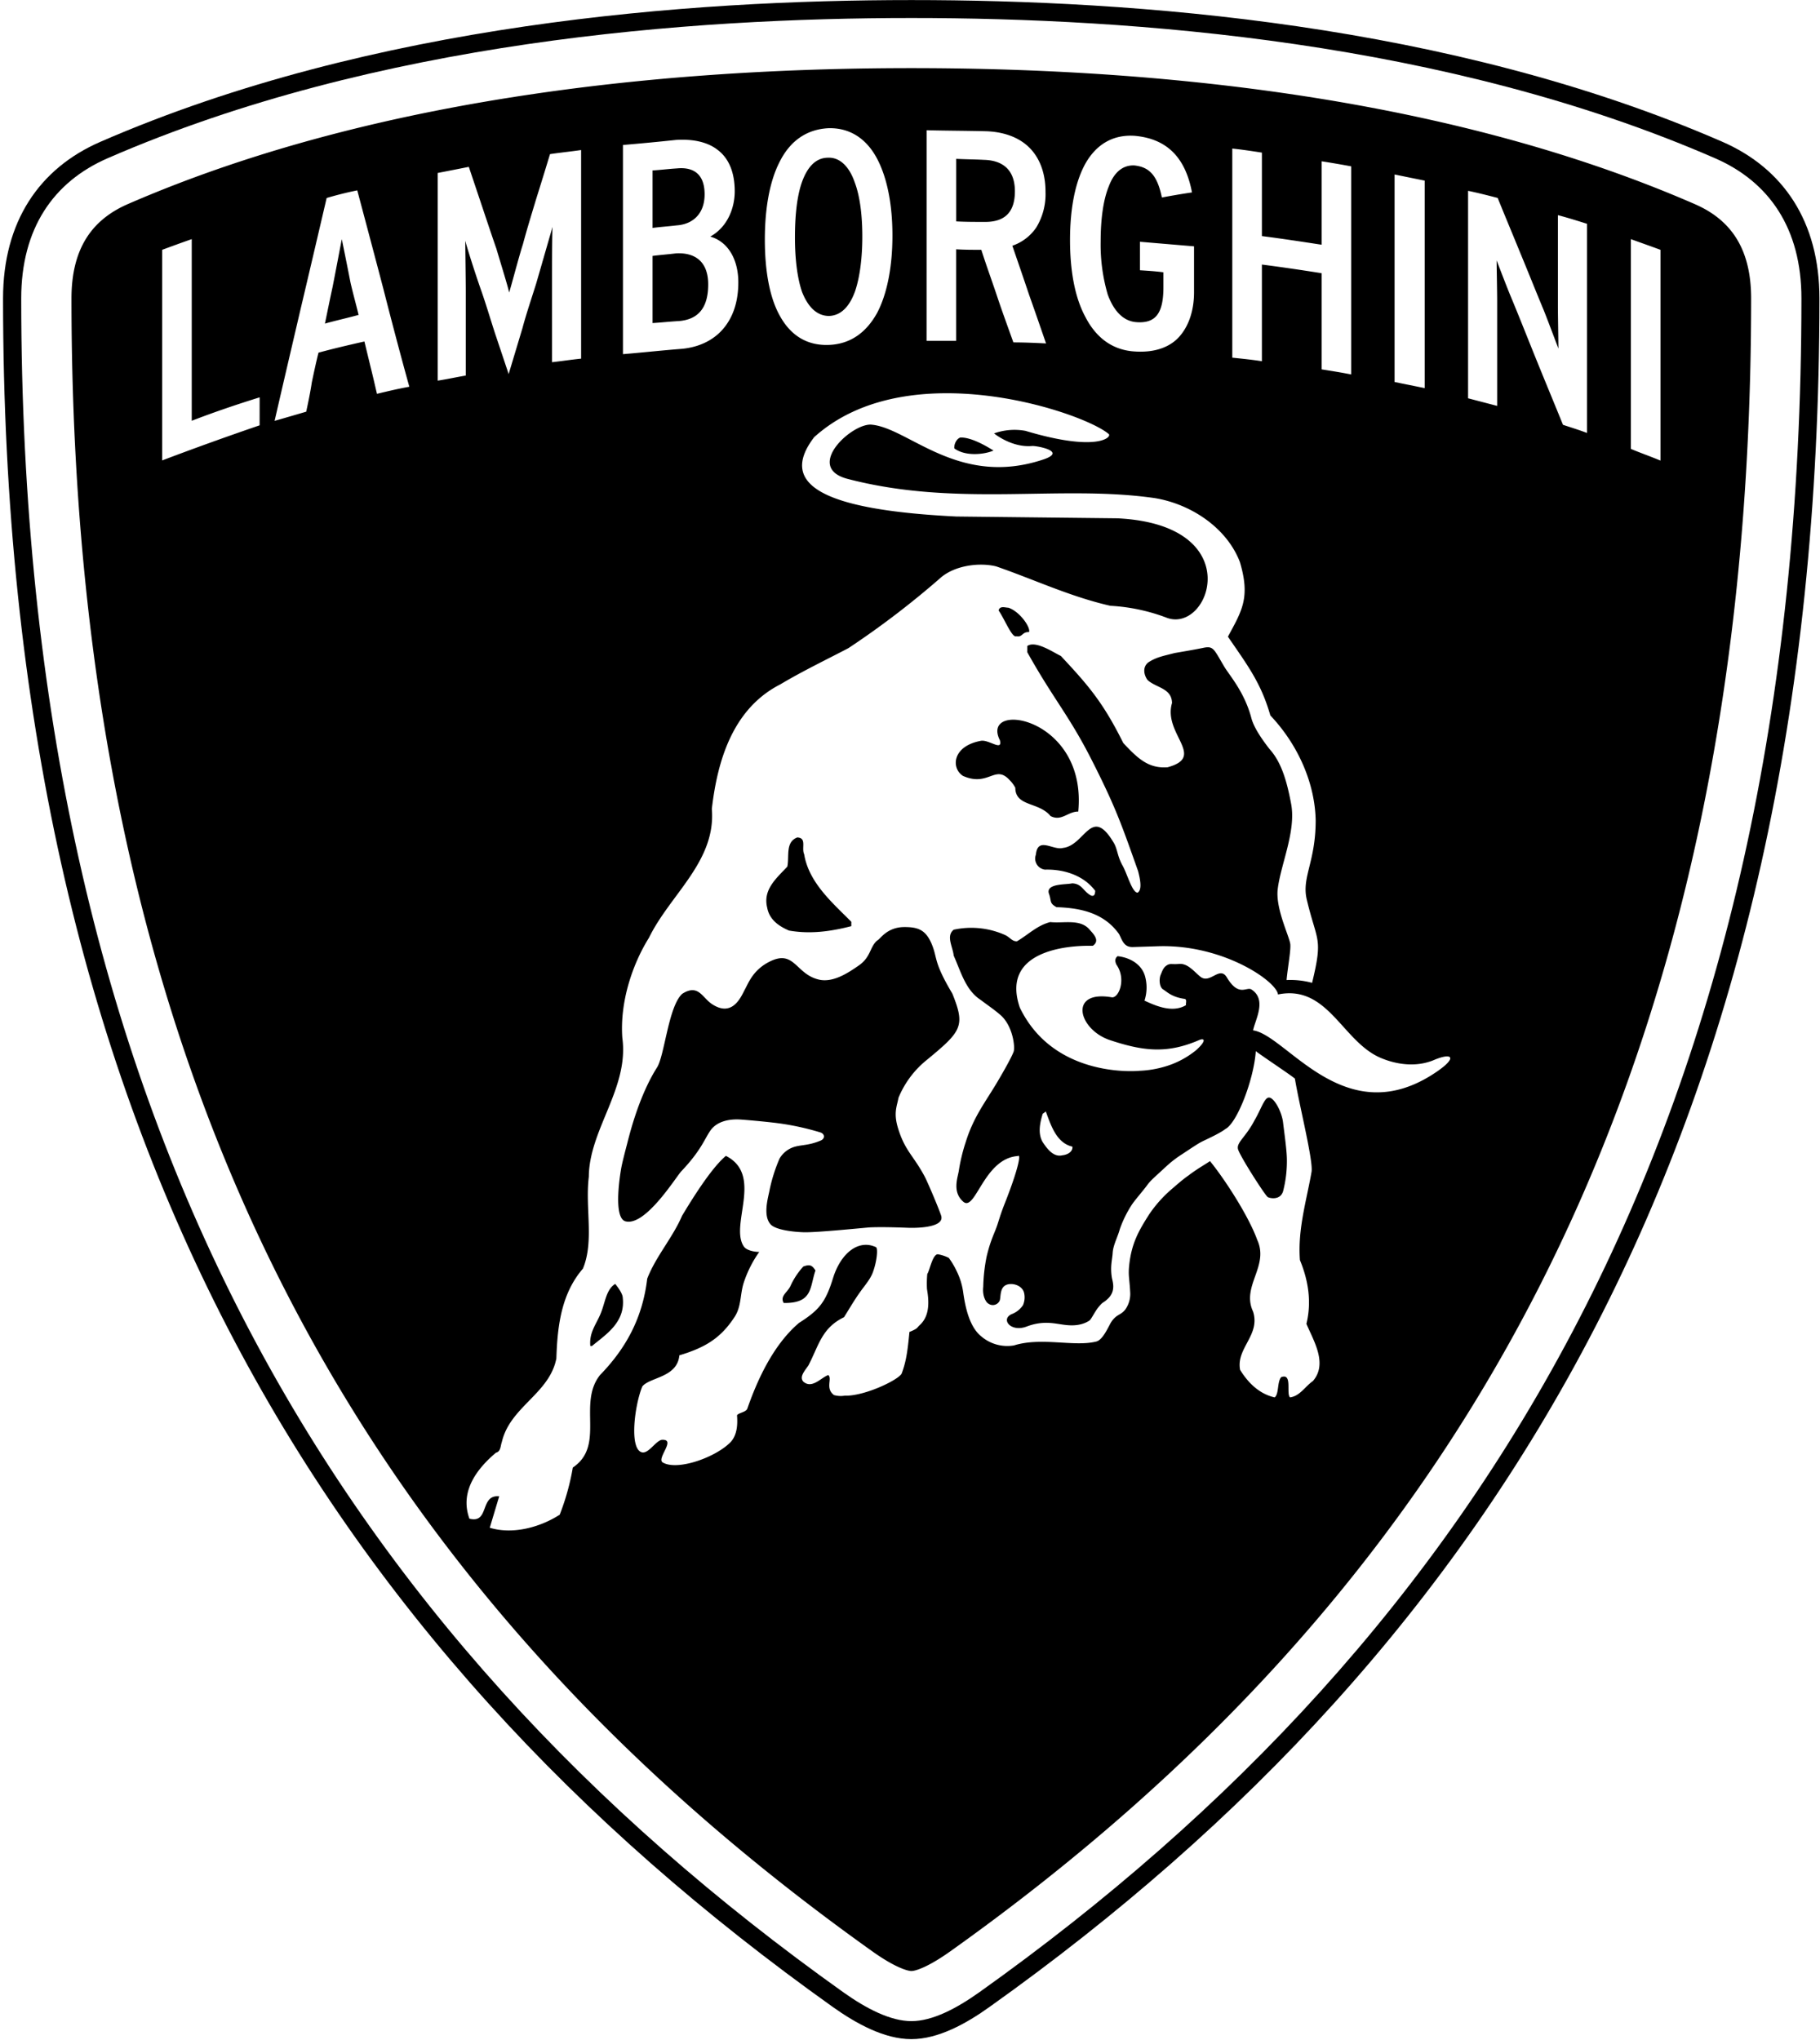 <svg xmlns="http://www.w3.org/2000/svg" viewBox="0 0 579 649"><path d="M547.89 45.08C461.12 7.32 360.55.02 289.97.02c-70.58 0-171.24 7.32-258 45.08-19.46 8.44-31 25.4-31 49.84 0 263.11 102.17 428.24 263.83 543.4 7.61 5.42 16.55 10.33 25.12 10.33s17.46-4.92 25-10.33c161.74-115.16 263.87-280.32 263.9-543.4.01-24.44-11.5-41.4-30.93-49.86Zm-236.23 588.6c-7.5 5.34-15.08 9.26-21.71 9.26-6.63 0-14.28-3.92-21.78-9.26C108.02 519.59 6.79 356.19 6.75 94.94c0-22.3 10.28-37.11 27.49-44.6C119.91 13.02 219.6 5.73 289.97 5.73c70.37 0 170 7.32 255.64 44.61 17.21 7.49 27.49 22.3 27.48 44.6-.05 261.25-101.28 424.65-261.43 538.74Z"/><path d="M195.71 408.42c-3 1.92-3.13 6-4.75 9.74-1.42 3.31-3.56 5.81-3.16 10h.55c4.31-3.61 10.65-7.44 9.77-15.32-.01-1.6-2.41-4.42-2.41-4.42ZM251.02 296.02c6.64 1.16 13.05.34 19.81-1.4v-1.39c-5.94-6-13.52-12.43-15-21.49-.93-2 .93-5.23-2.21-5.34-3.85 1.51-2.45 6-3.15 9.29-3.5 3.72-7.81 7.32-6.41 13 .67 3.79 3.58 5.88 6.96 7.33ZM287.72 294.91c-5.61 0-7.74 3.91-8.61 4.24-2.42 2-2 5.24-5.82 7.92-3.82 2.68-8.43 5.59-12.86 4.53-7.31-1.77-7.69-9.57-15.44-5.77-5.52 2.69-6.91 7-8.14 9.15-1.39 2.8-4.14 8.56-10.39 4.4-3.08-2.05-4.32-6.52-9.46-3.21-4.43 4.18-5.57 19.87-8.06 23.53-6.1 9.68-9.07 22.88-9.57 24.69 0 0-1.25 4.71-1.66 6.81-.41 2.1-2.74 16.22 1.26 17.31 6.37 1.72 16.09-14.14 17.8-15.94 6.35-6.69 7.39-10.33 9.28-13 2.08-2.88 5.89-3.63 9.29-3.45 1.07.05 9.45.75 13.72 1.4a85.114 85.114 0 0 1 11.75 2.66c1.63.43 1.76 2 .3 2.63-3.57 1.52-5.9 1.36-8 1.91a8.234 8.234 0 0 0-5.13 3.87 51.739 51.739 0 0 0-3.14 9.9c-.32 2-2.32 8.07.32 11 1.43 1.58 6.24 2.35 10.45 2.5 4.21.15 20.06-1.51 21.34-1.56 3.73-.14 8.23 0 11.9.14 1.37.07 11.61.25 10.6-3.72-.57-1.92-4.33-10.81-5.29-12.6-3.64-6.79-6.22-8.08-8.45-15.29-1.54-5-.34-7.05.12-9.72a30.167 30.167 0 0 1 8.8-11.89c11.34-9.33 12.54-10.85 8.34-21.28-6.16-10.34-4.61-11.16-6.62-15.89-1.88-4.4-4.33-5.28-8.63-5.27ZM403.33 380.81c.8.44 4 1 4.86-1.85a38.1 38.1 0 0 0 1.21-9.92c0-2.85-.69-7.64-1.22-12-.41-3.47-3-8.28-4.7-7.87-1.33.31-2.43 3.93-4.4 7.26-2.74 5.28-5.78 7-5.23 9.13.55 2.13 8.67 14.82 9.48 15.25ZM316.06 143.33c-3.47-2.19-7.56-4.24-10.53-4.15-1.18.34-2.09 2.13-1.92 3.47 3.47 2.57 9.43 1.98 12.45.68ZM255.56 402.89a23.59 23.59 0 0 0-4 6c-.92 2.24-3.53 3.28-2.25 5.6 9.36.14 8.25-5 10.12-10.33-1.09-1.71-1.8-2.03-3.87-1.27ZM323.34 202.39c2 .4 1.81-1.44 4-1.31.68-1.27-2.77-6.5-6.53-7.76-1 0-2.73-.72-3.12.87 2 2.92 4.28 8.83 5.65 8.2ZM334.21 259.59c3.47 1.82 5.55-1.47 8.82-1.42 2.91-30.28-31.4-35.49-24.93-22.69.94 3.74-3.63-.44-6.22.22-8.91 1.72-9.36 8.64-5.53 11.12 8.16 3.61 10.2-3.76 14.82 1.32a9.93 9.93 0 0 1 1.83 2.45c.05 6.07 7.47 4.43 11.21 9ZM225.3 90.47c0-7.44-4.39-10.19-10.23-9.87-2.6.32-5 .49-7.47.81v21.36c2.76-.16 5.52-.48 8.44-.64 5.68-.49 9.26-3.73 9.26-11.66ZM224.16 61.82c0-6.63-3.73-8.73-8.77-8.25-2.59.16-5.19.49-7.79.65v18.29c2.43-.33 5-.49 7.63-.81 5.04-.33 8.93-3.56 8.93-9.88ZM263.77 100.51c4.06-.16 6.66-3.4 8.28-7.93 1.63-4.86 2.28-11.17 2.28-17.32 0-6.31-.65-12.63-2.44-17.32-1.62-4.69-4.54-7.93-8.44-7.77-4.22 0-6.82 3.4-8.44 8.09-1.63 4.86-2.11 11.17-2.11 17.32 0 6.31.65 12.63 2.27 17.32 1.8 4.53 4.55 7.61 8.6 7.61ZM322.87 60.85c0-7-4.06-9.87-9.9-10-2.92-.16-5.85-.16-8.77-.32v19.9c2.92.16 5.85.16 8.77.16 6.17.14 9.9-2.57 9.9-9.74ZM108.73 76.07c-.49 2.59-2 10.52-2.92 15.21-.82 3.72-1.63 7.77-2.44 11.66 3.57-1 7.14-1.78 10.71-2.76-.81-3.39-1.78-6.8-2.59-10.36-.81-4.2-2.28-11.49-2.76-13.75Z"/><path d="M539.19 64.94c-82.63-36-179.6-43.27-249.24-43.27-69.64 0-166.69 7.35-249.32 43.27-11 4.81-17.89 13.66-17.89 30 0 256.1 98.77 414.67 254.73 525.77 7.17 5.12 11.25 6.29 12.48 6.29 1.23 0 5.19-1.15 12.41-6.29 156-111.1 254.69-269.67 254.73-525.77 0-16.34-6.86-25.19-17.9-30Zm-95.53-9.43 9.58 1.95v66l-9.58-1.94V55.51Zm-51.63-8.25c3.09.32 6.34.81 9.42 1.29V75.1c6.33.81 12.66 1.78 19 2.75V51.31c3.08.48 6.16 1 9.41 1.61v66.2c-3.25-.65-6.33-1.13-9.41-1.62V86.91c-6.34-1-12.67-1.94-19-2.75v30.75c-3.08-.48-6.33-.81-9.42-1.13V47.26Zm-46.59 4.53c3.41-5.83 8.6-9.06 15.58-8.58 11 1 16.24 7.77 18.19 18-3.25.48-6.33 1-9.58 1.62-1.46-7.13-4.06-9.71-8.77-10.2-3.73-.16-6.49 2.27-8.11 6.64-1.79 4.36-2.6 10.51-2.6 17.64a56.429 56.429 0 0 0 2.27 16.83c1.79 4.86 4.71 8.42 9.09 8.74 6.33.49 8.61-3.07 8.61-11.17v-4.69c-2.44-.33-5-.49-7.47-.65v-9.06l17.21 1.45v14.66c0 5.34-1.46 10.36-4.55 13.92-2.92 3.4-7.79 5.34-14.45 4.86-7.3-.49-12.34-4.7-15.58-11-3.41-6.31-4.87-14.89-4.87-24.44 0-10 1.62-18.58 5.03-24.57Zm-50.66-10.36c6.34.16 12.67.16 19 .32 5 .17 9.74 1.62 13.15 4.7s5.68 7.93 5.68 14.57a20.397 20.397 0 0 1-2.92 11.32 15.136 15.136 0 0 1-7.63 5.83c1.78 5.18 3.57 10.36 5.36 15.7 1.78 5 3.57 10.2 5.36 15.38-3.41-.17-7-.33-10.39-.33-1.79-5-3.58-9.87-5.2-14.73-1.62-4.86-3.41-9.71-5-14.72-2.76 0-5.36 0-8-.17v29.14h-9.42l.01-67.01Zm-46.75 10.04c3.24-6.48 8.44-10.36 15.58-10.69 7-.16 12.18 3.56 15.43 9.72s4.87 14.72 4.87 24.44-1.63 18.44-4.87 24.6c-3.41 6.15-8.45 10-15.59 10.19-7.14.19-12.18-3.4-15.42-9.38-3.25-5.83-4.71-14.41-4.71-24.12s1.46-18.45 4.71-24.76Zm-49.85-5.35c5.69-.48 11.21-1 16.89-1.61 5.36-.33 10.07.64 13.31 3.23 3.41 2.59 5.36 7 5.36 13.11 0 5.51-2.44 11.49-7.79 14.41 5.68 1.62 8.93 7.28 8.93 14.56 0 6.64-1.95 11.66-5.2 15.22-3.25 3.56-8 5.66-13.64 6-6 .48-11.85 1.13-17.86 1.62V46.12ZM82.59 135.3c-10.39 3.56-20.78 7.29-31 11.17v-67c3.08-1.14 6.17-2.27 9.41-3.4v57.78c7.15-2.75 14.29-5.18 21.6-7.45l-.01 8.9Zm37.34-10c-.65-2.75-1.3-5.66-2-8.42l-2-8.25c-5 1.13-9.9 2.27-14.61 3.56-.81 3.24-1.46 6.31-2.11 9.39-.49 3.24-1.14 6.31-1.79 9.38-3.4 1-6.65 1.95-10.06 2.92 2.76-12 5.52-23.79 8.28-35.61 2.76-11.65 5.52-23.47 8.28-35.28 3.253-.967 6.5-1.777 9.74-2.43 2.76 10.36 5.52 20.72 8.28 31.24 2.6 10.19 5.36 20.71 8.28 31.23-3.47.62-6.88 1.43-10.25 2.24l-.04.03Zm28.25-5.83c-2.92.49-5.84 1.14-8.93 1.62V55.02c3.41-.65 6.66-1.3 9.9-1.94l4.39 13.1c1.46 4.37 2.92 8.75 4.38 12.95 1.14 3.89 3.57 11.66 4.06 13.92.81-2.59 3.08-11.33 4.38-15.37 1.3-4.86 2.76-9.55 4.22-14.41 1.47-4.69 2.93-9.39 4.39-14.24 3.25-.49 6.49-.81 9.9-1.3v66.36c-3.25.33-6.33.81-9.25 1.13V88.69c0-4.21 0-13.92.16-16.51-.81 2.76-3.73 12.95-5.2 18-1.46 4.69-3.08 9.39-4.38 14.24l-4.38 14.57-4.39-13.11c-1.46-4.53-2.76-8.9-4.22-13.11-1.62-4.53-4.54-13.6-5.19-16.19 0 2.59.16 12.14.16 16.35v26.54Zm308.87 221.47c-29.07 19.86-47.64-11.64-58.4-13.17.6-3.23 4.52-9.77-.52-13-1.59-1-4 2.54-7.83-3.84-2.32-3.88-5.38 2.34-8.5-.29-2-1.65-4-4.28-6.76-4-2.32.22-2.79-.31-4 .55-.9.67-1.16 1.35-1.83 3-.5 1.28-.41 3.81.82 4.56 1.23.75 2.69 2.41 6.79 3 .9.13.36 1.32.48 2-4.2 2.51-9.36.36-13.2-1.44.86-2.642.881-5.485.06-8.14-1.32-3.83-5.16-5.63-8.63-6-1 .86-.75 1.74-.39 2.65 3.24 4.53.85 10.58-1.36 10.45-14-2.46-10.77 10.24-.65 13.61 10.59 3.52 18.18 4.38 28.3 0 1.86-.8 2.39.19-.8 3.1a28.142 28.142 0 0 1-9.93 5.28 33.081 33.081 0 0 1-8.19 1.37s-27 2.8-38.07-20.1c-6.55-19.13 17.66-19.67 21.94-19.67h1.29c2.28-1.56.36-3.59-.84-4.91-3-3.82-8.28-2.15-12.72-2.63-4.2 1.08-7.08 4.07-10.56 6.1-1.56.12-2.28-1.31-3.84-2a26.349 26.349 0 0 0-16.31-1.67c-2.52 2-.25 5.5 0 8.25 2.27 5 3.74 11 8.63 14.11 1.79 1.39 4.39 3.12 6.34 4.86 3.88 3.45 4.62 10.2 4.09 11.6-.87 2.36-4.87 9.13-5.69 10.47-3.67 6.07-7.1 10.5-9.5 18.13a57.19 57.19 0 0 0-2.24 9.26c-.35 2.22-2.15 6.72 1.4 9.83 3.9 3.42 6.52-13.76 17.36-14.51 1.18-.87 0 4.56-4 14.71-1.43 3.62-1.67 4.63-2.47 7.08-.88 2.72-2.16 4.74-3.46 10.26a54.734 54.734 0 0 0-1.06 9.56c-.35 3.13 1 5 1.59 5.3a2.391 2.391 0 0 0 2.028.423 2.396 2.396 0 0 0 1.602-1.313c.4-1 0-3.82 1.79-4.87 1.79-1.05 5.4-.2 6 2.43a6.309 6.309 0 0 1-.36 3.85 7.475 7.475 0 0 1-3.53 2.83c-3.7 1.56-.44 5.88 4.63 4 5.23-2 8.82-1 11.74-.61 2.51.35 5.53.44 8.21-1.26.73-.46 1.72-2.89 3.19-4.6 1.47-1.71 1.17-.86 2.84-2.48 2.61-2.54 1.34-5.56 1.17-6.75-.54-3.56.14-5.51.28-7.78.14-2.45 1.59-5 2.27-7.53a36.015 36.015 0 0 1 3.64-7.49c.76-1.3 4-5 5.1-6.55 1.1-1.55 3.11-3.17 6-5.89a35.717 35.717 0 0 1 5.11-3.93c2.65-1.75 4.85-3.24 6.13-3.91 1.07-.56 5.73-2.61 7.59-4.07 3.79-1.94 9.08-15.86 9.69-24.77 2.25 1.72 10.82 7.38 12.44 8.73 1.34 8.25 5.89 26.18 5.29 29.67-1.53 8.88-4.45 18.21-3.69 28.07 2.61 6.28 3.8 13.22 2.06 20.26 2.29 5.42 6.85 12.68 2.07 18.2-2.61 1.84-4.13 4.77-7.28 5.2-1.31-1.19.87-7.84-2.82-6.43-1.31 1.51-.66 5.35-2.07 6.43-4.89-1.08-8.48-4.66-11-8.77-1.3-6.94 6.52-11 4.13-18.53-3.81-8.13 5.22-14.41 1.3-22.86-2.61-7.26-10-18.84-15-25-1.87 1.27-4 2.4-6.9 4.61-1.9 1.3-4.2 3.39-5.63 4.59a40.653 40.653 0 0 0-6.83 7.75c-3.09 4.87-5.61 9-6.35 16.21-.36 3.38.13 4.29.34 8.95a8.658 8.658 0 0 1-1.56 5.08c-1.57 2-2.87 1.4-4.65 4.25-.89 1.6-2.59 5.45-4.58 5.95-7 1.79-17.46-1.5-26.19 1.24a12.707 12.707 0 0 1-10.3-2.78c-3.71-2.88-5.1-8.79-5.83-13.84a21.915 21.915 0 0 0-2.11-7 24.732 24.732 0 0 0-2.51-4.23 12.365 12.365 0 0 0-3.41-1.13c-1.74-.23-2.73 5.41-3.43 6.22a33.008 33.008 0 0 0-.1 4.81c.44 2.76 1.32 8.19-2.28 11.46-1.08 1-.53 1.07-3.3 2.21-.58 6.12-1.06 9.51-2.49 13.27-1.23 2.13-12 7.23-18.13 7a7.708 7.708 0 0 1-3.39-.2c-2.87-2.13-.45-5.29-1.81-6.36-2.33.81-5.16 4.52-7.95 2.08-1.29-1.51.35-3.28 1.63-5.14 3.38-6.51 4.22-11.87 11.33-15.35 1.19-1.86 3-5 4.85-7.63 1.56-2.24 3.19-4 4.15-6.2 1.4-3.43 1.92-8.09 1.15-8.45-5.44-2.55-11.13 1.73-13.66 9.89-2.34 7.55-4.35 10.12-10.81 14.21-8.63 7.32-13.67 19.33-16.44 27.27-.4 1.15-2.88 1.34-3.28 2.12.16 2.24.34 6.49-2.53 9-5 4.65-16.61 8.67-21.1 6-2.11-1.27 4.54-7.55-.35-7.2-2 .46-4.29 4.64-6.39 3.95-4-1.29-2.13-15.28.25-20.94 2.47-3 11.11-2.79 11.78-9.89 8.62-2.56 13.32-5.74 17.55-12.18 2.18-3.3 1.74-7 2.86-10.71a36.609 36.609 0 0 1 5-10c-1.63 0-4.08-.5-4.91-1.74-4.58-6.81 6.34-22.7-5.7-28.82-4.72 3.94-11 14.15-13.95 19.07-3 7-8.34 12.91-11.08 20-1.43 12.14-6.48 21.88-15 30.64-7.25 9.08 1.76 22.43-8.67 29.44a76.37 76.37 0 0 1-4.17 15c-6.48 4.16-15.11 6.33-22.25 4.15l3-10c-6.28-.58-3 8.76-9.47 7.12-3.19-8.75 2.52-16 8.45-21 1.53-.33 1.42-2.19 1.86-3.39 2.64-11.27 15.15-15.32 17.35-26.59.33-10.51 1.64-20.69 8.45-28.57 3.62-8.75.66-19.25 1.87-29.21.11-15.1 12.86-28.15 10.66-44.23-.81-11.39 3.2-23.35 8.48-31.81 6.75-13.83 21.38-24.3 20-41 1.75-15.1 6.53-31.83 21.79-39.61 7-4.18 14.55-7.8 21.66-11.52a278.038 278.038 0 0 0 29.31-22.37c4.58-4 12.44-4.94 17.68-3.64 12.11 4.18 23.57 9.64 36.35 12.54a59.456 59.456 0 0 1 18.05 3.85c13.7 4.88 25.9-29.64-15.83-31.68l-51.19-.57c-43.25-2.13-56.61-10.42-45.26-25.25 29.82-26.89 85.66-7.9 93.69-1 1.11.94-3.52 5.87-26.47-1a19.332 19.332 0 0 0-10 .81s5.61 4.63 12.23 4c1.73 0 10.87 1.73 3.62 4.24-26.94 9.11-42.81-9.79-54.66-11-6.14-.83-21.68 13.41-8 17.17 35.1 9.24 67.64 1.8 97.93 6.17 11.41 1.86 22.91 9.36 27.11 20.39 3.31 11.21.71 15.33-3.83 23.69 6.41 9.33 10.56 14.82 13.5 25.06 9 9.52 14.2 21.78 14.42 33.39 0 13.33-4.56 18.13-2.81 25.26 3.22 13.55 5.22 11.78 1.67 26.41a26.607 26.607 0 0 0-8.12-.89c.3-3.55 1.42-9.55 1.18-11.45-.32-2.53-4.73-11.28-4-17.44.94-7.9 5.9-18.43 4.27-27.15-1.41-7.55-3.19-13.4-6.95-17.53-2.38-3.09-4.9-6.72-5.7-9.76-2.19-8.32-7-13.62-8.66-16.42-3.39-5.73-3.4-6.62-6.81-5.89-2.69.57-8.92 1.61-8.92 1.61-3.82 1-5.75 1.27-8.42 3-1.87 1.51-1.4 3.95-.23 5.58 2.79 2.55 7.69 2.55 7.8 7.32-2.94 9.85 11 17.07-1.39 20.44-6.06.47-9.46-2.73-14.12-7.71-6.41-12.9-11.12-18.35-19.86-27.69-2.44-1.16-8-5-10.67-3.18v2c8.19 14.69 13.2 20 20.24 33.79 7.85 15.42 9.66 20.78 15 35.82.91 3.42 1.15 6.07-.15 6.86-1.73 0-3.26-5.87-4.75-8.55-1.68-3-1.6-5-2.7-7.07-7.29-12.49-9.19.65-16.34 1.4-3.08.85-8-3.74-8.57 2.13a3.56 3.56 0 0 0 .284 3.083 3.553 3.553 0 0 0 2.596 1.687c6.18-.19 12.45 1.94 16 6.76-.07.59-.07 1.87-1.27 1.51-2.57-1.29-2.84-3.77-6.06-3.91-1.93.46-8.2 0-7.46 3.11 1 2.7.07 3.14 2.48 4.47 7.56.24 15.12 1.79 19.92 8.61 1 2 1.55 4.2 4.43 4.07l7.5-.24c21-.84 38.2 11.19 38.59 15.33 15.84-3.23 20.41 14.84 32.53 20.11 5.15 2.23 11.51 3.11 17.15.72 5.64-2.39 7.61-.9.81 3.76Zm-115.88 23.82c.15 1.74-1.75 2.61-3.2 2.75-2.91.73-5-2.32-6.26-4.2-1.6-2.76-.87-6.09 0-9l1-.72c1.62 4.35 3.37 10.01 8.46 11.17Zm163.7-227.03c-2.6-1-5.2-1.78-7.63-2.59-2.76-6.79-5.52-13.43-8.28-20.23-2.76-6.8-5.36-13.43-8.12-20.07-1.3-3.07-3.89-9.87-4.71-12 0 2.42.17 10 .17 13.11v33.17l-9.26-2.42v-66c3.09.65 6.33 1.46 9.42 2.27 2.43 6 4.87 11.81 7.31 17.8 2.43 5.83 4.87 12 7.3 17.81 1.3 3.23 3.9 10.19 4.71 12.3 0-2.59-.16-10.2-.16-13.44v-29c3.08.81 6.17 1.78 9.25 2.75v66.54Zm23.38 8.79c-3.08-1.29-6.33-2.42-9.42-3.72V76.07c3.09 1.13 6.34 2.26 9.42 3.4v67.05Z"/></svg>
